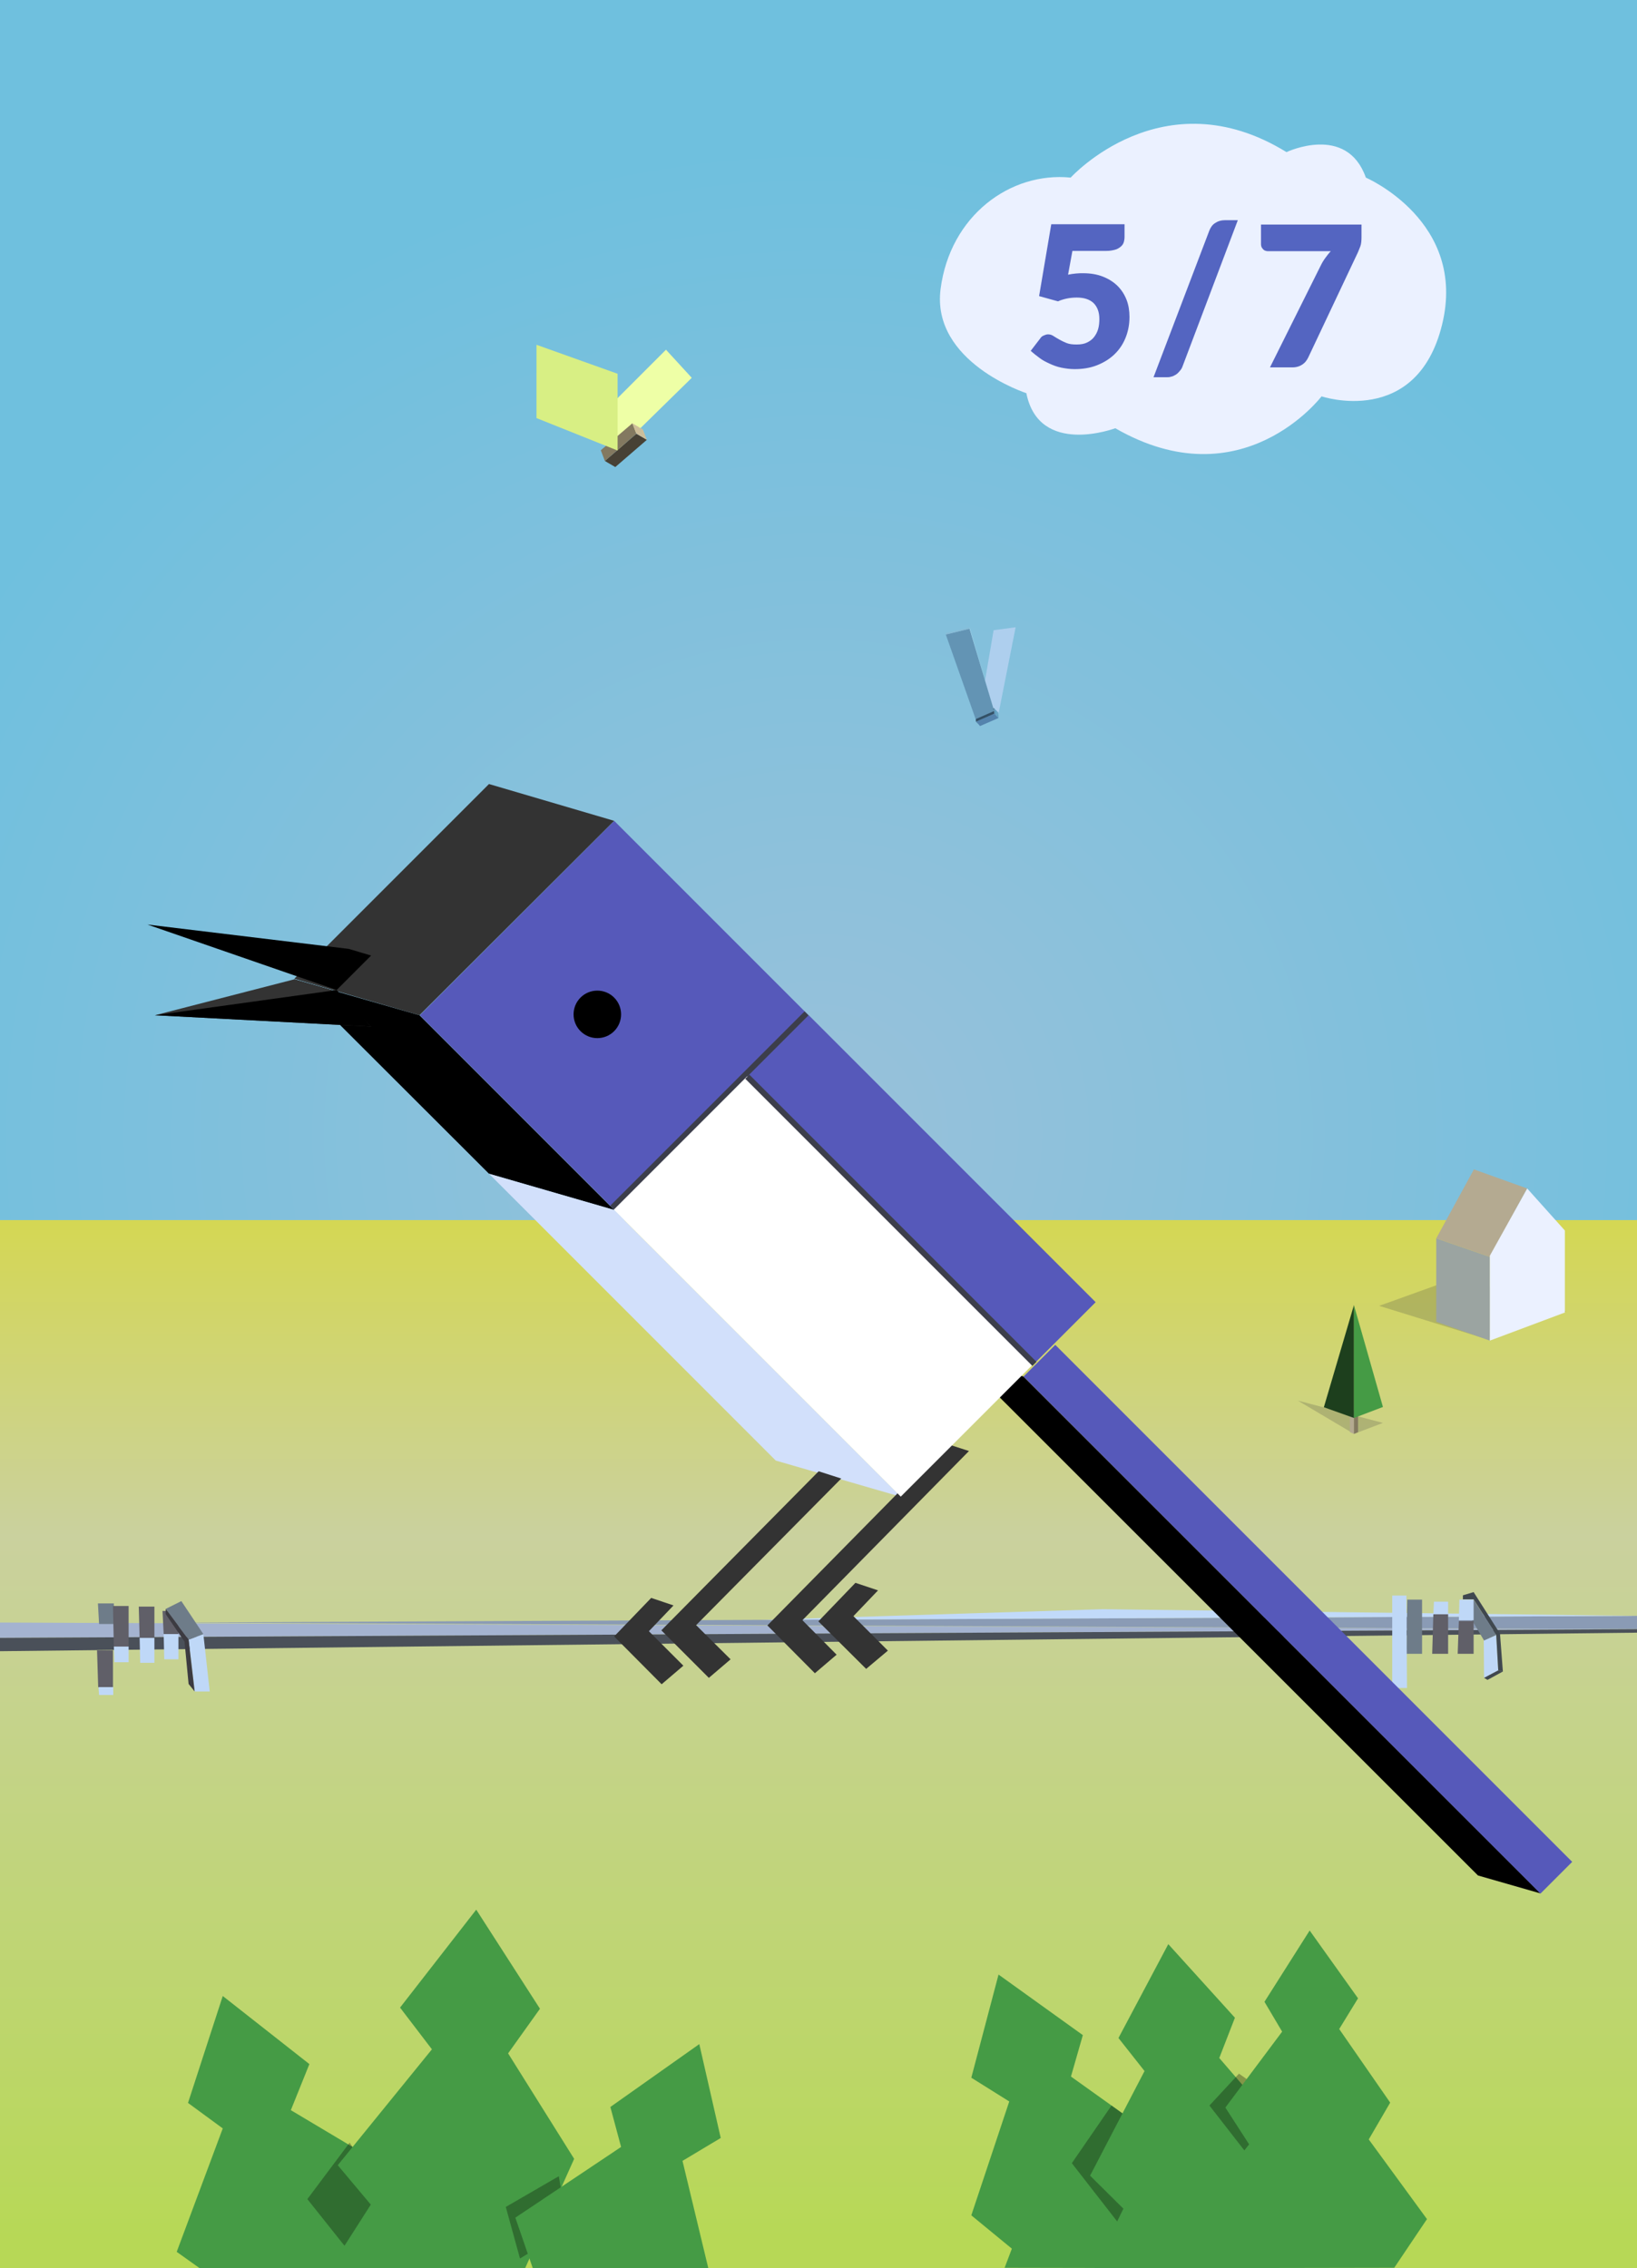 <?xml version="1.0" encoding="utf-8"?>
<!-- Generator: Adobe Illustrator 24.1.2, SVG Export Plug-In . SVG Version: 6.00 Build 0)  -->
<svg version="1.1" xmlns="http://www.w3.org/2000/svg" xmlns:xlink="http://www.w3.org/1999/xlink" x="0px" y="0px"
	 viewBox="0 0 565.1 782.8" style="enable-background:new 0 0 565.1 782.8;" xml:space="preserve">
<rect x="0" y="0" width="565.1" height="782.8" fill="#808080" stroke="none"/>
<style type="text/css">
	.st0{fill:url(#SVGID_1_);}
	.st1{fill:url(#SVGID_2_);}
	.st2{opacity:0.23;fill:#444444;}
	.st3{fill:#3B435E;}
	.st4{fill:#202433;}
	.st5{fill:#333333;}
	.st6{fill:url(#SVGID_3_);}
	.st7{fill:url(#SVGID_4_);}
	.st8{fill:#9BA4A1;}
	.st9{fill:#E4EFEB;}
	.st10{fill:#444444;}
	.st11{fill:none;stroke:#FFFFFF;stroke-linecap:round;stroke-miterlimit:10;}
	.st12{fill:none;stroke:#000000;stroke-miterlimit:10;}
	.st13{fill:#EBF1FF;}
	.st14{fill:url(#SVGID_5_);}
	.st15{fill:url(#SVGID_6_);}
	.st16{fill:#BFD8F7;}
	.st17{fill:#6E7C89;}
	.st18{fill:#40484F;}
	.st19{fill:#A4B3D0;}
	.st20{fill:#8A9BB5;}
	.st21{fill:#C1DAF9;}
	.st22{fill:#4A5059;}
	.st23{fill:#605F68;}
	.st24{fill:#B4AA91;}
	.st25{fill:#837960;}
	.st26{fill:#1D3F1D;}
	.st27{fill:#459B45;}
	.st28{fill:#FFF0CF;}
	.st29{fill:#B77A37;}
	.st30{fill:#E29942;}
	.st31{fill:#D9B15C;}
	.st32{fill:#CEBE99;}
	.st33{fill:#3C3B41;}
	.st34{fill:#EEFFA6;}
	.st35{fill:#474135;}
	.st36{fill:#D8EF84;}
	.st37{fill:#AECFEE;}
	.st38{fill:#5483AD;}
	.st39{fill:#335066;}
	.st40{fill:#61A1C1;}
	.st41{fill:#6394B4;}
	.st42{fill:#88BBD6;}
	.st43{fill:#ABDAEF;}
	.st44{fill:#839945;}
	.st45{fill:#193019;}
	.st46{fill:#346B34;}
	.st47{fill:url(#SVGID_7_);}
	.st48{fill:url(#SVGID_8_);}
	.st49{fill:#5659BA;}
	.st50{fill:#D2E0FB;}
	.st51{fill:#3C3E4B;}
	.st52{fill:#FFFFFF;}
	.st53{opacity:0.3;}
	.st54{fill:#5465C1;}
	.st55{fill:#B95438;}
	.st56{fill:url(#SVGID_9_);}
	.st57{fill:url(#SVGID_10_);}
	.st58{fill:#7893A4;}
	.st59{fill:#BA77AD;}
	.st60{fill:#B48CCB;}
	.st61{fill:#9D7FB2;}
	.st62{fill:#88729B;}
	.st63{fill:#C5B0EB;}
	.st64{fill:#A0C3E9;}
	.st65{fill:url(#SVGID_11_);}
	.st66{fill:url(#SVGID_12_);}
	.st67{fill:#A3C0D8;}
	.st68{fill:#D88A5A;}
	.st69{fill:#9C9777;}
	.st70{fill:#A2A793;}
	.st71{fill:#636864;}
	.st72{fill:#0C0C0C;}
	.st73{fill:#26240B;}
	.st74{fill:#A5A174;}
	.st75{fill:#F2B879;}
	.st76{fill:#8D897E;}
	.st77{fill:#D8AD5E;}
	.st78{fill:#B3AF80;}
	.st79{fill:url(#SVGID_13_);}
	.st80{fill:url(#SVGID_14_);}
	.st81{fill:#231F1E;}
	.st82{fill:#302C2D;}
	.st83{fill:#C96B49;}
	.st84{fill:#535454;}
	.st85{fill:#494949;}
	.st86{fill:#71797C;}
	.st87{fill:#DFC571;}
	.st88{fill:#C05648;}
	.st89{fill:#D3CF78;}
	.st90{fill:#BD5B42;}
	.st91{fill:#5086F3;}
	.st92{fill:#4B4724;}
	.st93{fill:#877D40;}
	.st94{fill:#62AAFC;}
	.st95{fill:#A64C34;}
	.st96{fill:#BB5338;}
	.st97{fill:#A0A035;}
	.st98{fill:#3750B5;}
	.st99{fill:#A3A034;}
	.st100{fill:#D1D540;}
	.st101{fill:#2A417A;}
	.st102{fill:#C0664E;}
	.st103{fill:#7F7F7F;}
	.st104{fill:#6C8AA4;}
	.st105{fill:#4F5249;}
	.st106{fill:url(#SVGID_15_);}
	.st107{fill:url(#SVGID_16_);}
	.st108{fill:#5B969C;}
	.st109{fill:#9FACC1;}
	.st110{fill:#D8BF48;}
	.st111{fill:#CB8142;}
	.st112{fill:#D7A23C;}
	.st113{fill:#5B5D5C;}
	.st114{fill:#60868F;}
	.st115{fill:#6BADBB;}
	.st116{fill:#798293;}
	.st117{fill:#52575A;}
	.st118{fill:#757C84;}
	.st119{fill:#54483A;}
	.st120{fill:#9B8973;}
	.st121{fill:none;}
	.st122{fill:#495370;}
	.st123{fill:url(#SVGID_17_);}
	.st124{fill:url(#SVGID_18_);}
	.st125{fill:#BFAF5C;}
	.st126{fill:#E28D4D;}
	.st127{fill:#C78636;}
	.st128{fill:#BE7A33;}
	.st129{fill:#CB9336;}
	.st130{fill:#767C7A;}
	.st131{fill:#D8DCE5;}
	.st132{fill:#CFD3D1;}
	.st133{stroke:#000000;stroke-miterlimit:10;}
	.st134{fill:#FFFFFF;stroke:#000000;stroke-miterlimit:10;}
	.st135{stroke:#000000;stroke-linecap:round;stroke-linejoin:round;stroke-miterlimit:10;}
</style>
<g id="IMG_x5F_1254_xA0_Image_1_">
</g>
<g id="Layer_2">
	<g>
		<radialGradient id="SVGID_1_" cx="282.548" cy="391.406" r="341.344" gradientUnits="userSpaceOnUse">
			<stop  offset="0" style="stop-color:#99C1DA"/>
			<stop  offset="1" style="stop-color:#6FC0DE"/>
		</radialGradient>
		<rect class="st0" width="565.1" height="782.8"/>
		
			<linearGradient id="SVGID_2_" gradientUnits="userSpaceOnUse" x1="282.452" y1="1917.296" x2="282.649" y2="1160.352" gradientTransform="matrix(1 0 0 0.462 0 -113.518)">
			<stop  offset="0" style="stop-color:#B7D856"/>
			<stop  offset="0.692" style="stop-color:#CAD19E"/>
			<stop  offset="1" style="stop-color:#D4D754"/>
		</linearGradient>
		<rect y="421.1" class="st1" width="565.1" height="361.7"/>
	</g>
	<g>
		<polygon class="st2" points="477.4,491.1 467.4,494.9 448,483.4 		"/>
		<g>
			<polygon class="st24" points="466,486.6 467.4,486.7 467.4,494.9 466,494.3 			"/>
			<polygon class="st25" points="468.8,486.6 467.4,486.7 467.4,494.9 468.8,494.3 			"/>
			<polygon class="st26" points="467.4,450.4 467.4,489.4 457,485.7 			"/>
			<polygon class="st27" points="477.4,485.6 467.4,489.4 467.4,450.5 			"/>
		</g>
	</g>
	<g>
		<polygon class="st19" points="0,560 565.1,562.3 0,565.3 		"/>
		<polygon class="st20" points="565.1,557.7 565.1,562.3 59.1,560 		"/>
		<polygon class="st21" points="565.1,557.7 262.8,559.1 380.6,555.4 		"/>
		<polygon class="st22" points="0,569.9 0,565.3 565.1,562.3 565.1,563.5 		"/>
	</g>
	<g>
		<polygon class="st16" points="512.2,566.2 516.5,564.3 517.2,576.6 512.3,579.1 		"/>
		<polygon class="st17" points="512.3,566.2 516.5,564.3 508.7,552.1 505,553.9 		"/>
		<polygon class="st18" points="508.7,549.5 517.8,563.8 518.8,576.9 517.2,576.5 516.5,564.2 508.7,552 505,552 505,550.6 		"/>
		<polygon class="st23" points="494.8,557.1 499.9,557.1 499.9,570.8 494.4,570.8 		"/>
		<polygon class="st16" points="495,552.8 499.9,552.8 499.9,557.1 494.8,557.1 		"/>
		<polygon class="st17" points="485.8,552.1 490.9,552.1 490.9,570.8 485.5,570.8 		"/>
		<polygon class="st16" points="480.6,550.7 485.5,550.7 485.7,582.6 480.6,582.6 		"/>
		<polygon class="st23" points="503.6,559.5 508.7,559.5 508.7,570.8 503.2,570.8 		"/>
		<polygon class="st16" points="503.8,552.1 508.7,552.1 508.7,559.2 503.6,559.2 		"/>
	</g>
	<path class="st13" d="M369.6,61.3c0,0,31.8-35.1,74.5-8.8c0,0,20.8-9.9,27.4,8.8c0,0,35.1,15.1,26.3,50.8
		c-8.8,35.7-41.6,24.7-41.6,24.7s-27.4,36.2-71.2,11c0,0-26.3,9.9-30.7-12.1c0,0-32.9-10.7-29.6-36S348.8,59.2,369.6,61.3z"/>
	<g>
		<polygon class="st17" points="34.2,560.5 39.3,560.5 39.3,553.4 33.8,553.4 		"/>
		<polygon class="st23" points="56.5,564 61.6,564 61.6,556 56.1,556 		"/>
		<polygon class="st16" points="56.7,572.7 61.6,572.7 61.6,564 56.5,564 		"/>
		<polygon class="st23" points="48.2,565.3 53.3,565.3 53.3,554.5 47.9,554.5 		"/>
		<polygon class="st16" points="48.4,573.9 53.3,573.9 53.3,565.3 48.2,565.3 		"/>
		<polygon class="st23" points="39.3,568.3 44.4,568.3 44.4,554.3 39,554.3 		"/>
		<polygon class="st23" points="33.9,582.4 39,582.4 39,569.6 33.5,569.6 		"/>
		<polygon class="st16" points="39.5,573.7 44.4,573.7 44.4,568.3 39.3,568.3 		"/>
		<polygon class="st16" points="34.2,585 39.1,585 39.1,582.3 34,582.3 		"/>
		<polygon class="st16" points="67.2,583.8 65.1,565.9 70.2,564 72.4,583.8 		"/>
		<polygon class="st17" points="57.2,555.3 65.1,565.9 70.2,564 62.6,552.6 		"/>
		<polygon class="st33" points="65.1,581.2 67.2,583.8 65.1,565.9 57.2,555.3 57.2,557.1 63.7,566.6 		"/>
	</g>
	<g>
		<polygon class="st37" points="350.6,216.5 343,217.5 338,246.8 344.6,246.8 		"/>
		<g>
			<polygon class="st38" points="343.8,246.8 343.8,246.8 344.2,247.3 344.2,247.3 344.7,247.8 338.3,250.6 337.9,250.1 
				337.4,249.6 336.9,249.1 343.3,246.3 			"/>
			<polygon class="st39" points="343.3,246.3 343.2,244.4 336.8,247.2 336.9,249.1 			"/>
			<g>
				<polygon class="st40" points="343.2,244.4 343.6,244.9 343.6,245.2 343.6,244.9 344.1,245.4 344.2,247.3 343.8,246.8 
					343.8,246.8 343.3,246.3 				"/>
				<polygon class="st40" points="344.1,245.4 344.6,245.9 344.7,247.8 344.2,247.3 				"/>
			</g>
		</g>
		<g>
			<polygon class="st41" points="334.7,217 326.5,219 336.8,248.2 343.2,245.4 			"/>
			<polygon class="st42" points="334.7,216.6 334.7,217 326.5,219 326.5,218.5 			"/>
			<polygon class="st43" points="334.7,217 343.2,245.4 334.7,216.6 			"/>
		</g>
	</g>
	<g>
		<polygon class="st18" points="513.5,579.8 512.3,579.1 517.2,576.5 518.8,576.9 		"/>
		
			<rect x="164.5" y="303" transform="matrix(-0.707 0.707 -0.707 -0.707 609.649 448.331)" class="st49" width="94.9" height="94.9"/>
		<polygon points="144.8,350.4 101.6,338 168.8,405.1 212,417.6 		"/>
		<polygon class="st5" points="115.8,342.1 101.6,338 53.5,350.4 128.1,354.3 		"/>
		<polygon points="353.3,475.1 331.7,468.9 510.2,647.3 531.8,653.5 		"/>
		<polygon class="st50" points="311,516.6 267.8,504.1 168.8,405.1 212,417.6 		"/>
		<polygon class="st5" points="144.8,350.4 212,283.3 168.8,270.6 101.6,337.8 		"/>
		<polygon class="st5" points="244.7,579.1 252.2,572.7 240.3,560.9 290.4,510.3 282.6,507.8 228.3,562.7 		"/>
		<polygon class="st5" points="281.3,577.5 288.8,571.1 277,559.2 334.5,500.8 326.7,498.3 264.9,561 		"/>
		<polygon class="st5" points="228.4,581.3 235.9,574.9 224,563 232.5,554.1 224.8,551.5 212,564.8 		"/>
		<polygon class="st5" points="299,576 306.5,569.7 294.6,557.8 303.1,548.9 295.3,546.3 282.5,559.6 		"/>
		
			<rect x="197.4" y="382.3" transform="matrix(-0.707 0.707 -0.707 -0.707 689.003 481.2)" class="st51" width="94.9" height="2"/>
		
			<rect x="303.1" y="340.5" transform="matrix(-0.707 0.707 -0.707 -0.707 833.254 475.88)" class="st49" width="29.9" height="140.1"/>
		
			<rect x="440.3" y="432.7" transform="matrix(-0.707 0.707 -0.707 -0.707 1159.943 637.229)" class="st49" width="15.5" height="252.4"/>
		
			<rect x="252" y="374" transform="matrix(0.707 -0.707 0.707 0.707 -230.685 331.24)" class="st52" width="65.1" height="140.1"/>
		
			<rect x="237.5" y="420.1" transform="matrix(-0.707 -0.707 0.707 -0.707 227.289 936.361)" class="st51" width="140.2" height="2"/>
		<path d="M200.4,355.9L200.4,355.9c-3.2-3.2-3.2-8.4,0-11.6h0c3.2-3.2,8.4-3.2,11.6,0h0c3.2,3.2,3.2,8.4,0,11.6l0,0
			C208.8,359.1,203.6,359.1,200.4,355.9z"/>
		<polygon points="116.2,341.7 128.1,329.8 120.4,327.5 50.9,319.1 		"/>
		<polygon points="116.2,341.7 53.5,350.4 128.1,354.3 		"/>
	</g>
	<g>
		<polygon class="st34" points="229.9,120.7 205.8,144.8 213.2,155.5 238.8,130.4 		"/>
		<polygon class="st35" points="220.9,150.4 220.9,150.4 222.1,151.1 222.1,151.1 223.3,151.8 212.4,161.2 211.2,160.5 210,159.8 
			208.8,159.1 219.7,149.7 		"/>
		<polygon class="st25" points="219.7,149.7 218.3,146.1 207.4,155.4 208.8,159.1 		"/>
		<polygon class="st36" points="213.2,129 185.2,119 185.2,144.3 213.2,155.5 		"/>
		<g>
			<polygon class="st32" points="218.3,146.1 219.5,146.8 219.6,147.2 219.5,146.8 220.7,147.5 222.1,151.1 220.9,150.4 
				220.9,150.4 219.7,149.7 			"/>
			<polygon class="st32" points="220.7,147.5 221.9,148.2 223.3,151.8 222.1,151.1 			"/>
		</g>
	</g>
	<g>
		<polygon class="st2" points="503.6,440.8 540.6,452.6 512.9,462.1 476.1,450.7 		"/>
		<polygon class="st8" points="495.8,427.4 514.3,433.8 514.3,462.7 495.8,456.2 		"/>
		<polygon class="st24" points="495.8,427.4 514.3,433.8 527.2,410.2 508.8,403.6 		"/>
		<polygon class="st13" points="514.3,433.4 527.2,410.2 540.2,424.7 540.2,453 514.3,462.7 		"/>
	</g>
	<polygon class="st27" points="76.9,688.9 64.9,725.8 76.9,734.6 61,777.2 69,782.9 123.6,782.8 136.3,749.7 100.4,728.3 
		106.8,712.4 	"/>
	<polygon class="st53" points="106.1,759 119.4,775.7 132.3,757.6 120.7,739.5 	"/>
	<polygon class="st27" points="164.4,659.1 186.4,693.3 175.4,708.7 198.2,745.1 181.3,782.8 114,782.8 128,760.9 116.6,747.3 
		149.1,707.3 138.1,692.9 	"/>
	<polygon class="st53" points="174.6,761.7 179.5,779.5 196,769.5 192.9,751.1 	"/>
	<polygon class="st27" points="241.4,705.5 210.7,727.2 214.4,741 177.9,765.4 183.9,782.8 244.5,782.8 235.6,745.8 248.8,737.9 	
		"/>
	<polygon class="st27" points="344.7,681.5 373.8,702.4 369.7,716.7 398.4,737.2 398.4,782.8 346.8,782.7 349.3,776.1 335.3,764.6 
		348.4,725.3 335.3,717.1 	"/>
	<polygon class="st53" points="370,746.6 391.4,774.1 398.4,737.2 383.7,726.7 	"/>
	<polygon class="st27" points="403.3,671 426.3,696.4 420.9,710.3 436.5,728.4 441,782.8 377.8,782.8 387.8,762.3 376.3,750.9 
		395.1,714.8 386.1,703.4 	"/>
	<polygon class="st53" points="417.5,726.7 438.9,754.2 442.4,726.1 427.7,715.7 	"/>
	<polygon class="st27" points="452.1,666.3 468.8,689.7 462.3,700.3 479.9,725.7 472.5,738.4 492.6,765.9 481.3,782.7 423.8,782.8 
		411.5,765.1 431.2,740.1 423,727.4 442.6,701.2 436.5,690.9 	"/>
	<g>
		<path class="st54" d="M368.7,94.8c0.9-0.2,1.8-0.3,2.7-0.4c0.9-0.1,1.7-0.1,2.5-0.1c2.6,0,4.9,0.4,6.9,1.2c2,0.8,3.7,1.9,5,3.2
			c1.4,1.4,2.4,3,3.1,4.8c0.7,1.8,1,3.8,1,5.9c0,2.7-0.5,5.1-1.4,7.3c-0.9,2.2-2.2,4.1-3.9,5.7c-1.7,1.6-3.7,2.8-6,3.7
			c-2.3,0.9-4.9,1.3-7.6,1.3c-1.6,0-3.1-0.2-4.6-0.5s-2.8-0.8-4.1-1.4c-1.3-0.6-2.5-1.2-3.5-2c-1.1-0.8-2.1-1.6-3-2.4l3.3-4.3
			c0.3-0.5,0.7-0.8,1.2-1c0.5-0.2,0.9-0.4,1.5-0.4c0.7,0,1.3,0.2,1.9,0.6c0.6,0.4,1.3,0.8,2,1.2c0.7,0.4,1.5,0.8,2.5,1.2
			s2.1,0.5,3.5,0.5s2.6-0.2,3.6-0.7c1-0.5,1.8-1.1,2.4-1.9c0.6-0.8,1.1-1.7,1.4-2.8c0.3-1.1,0.4-2.2,0.4-3.4c0-2.4-0.7-4.2-2-5.5
			c-1.4-1.3-3.3-1.9-5.8-1.9c-2.2,0-4.4,0.4-6.5,1.3l-6.5-1.8l4.2-24.8h25.3v4.3c0,0.7-0.1,1.4-0.3,2c-0.2,0.6-0.6,1.1-1.1,1.5
			c-0.5,0.4-1.1,0.8-1.9,1c-0.8,0.2-1.7,0.4-2.9,0.4h-11.8L368.7,94.8z"/>
		<path class="st54" d="M408.2,126.5c-0.2,0.6-0.6,1.2-1,1.6c-0.4,0.5-0.8,0.9-1.3,1.2s-1,0.6-1.6,0.7c-0.6,0.2-1.1,0.2-1.6,0.2
			h-4.5l19.3-50.7c0.5-1.2,1.1-2,2.1-2.6c0.9-0.6,2-0.9,3.2-0.9h4.5L408.2,126.5z"/>
		<path class="st54" d="M470,77.4v4.4c0,1.3-0.1,2.4-0.4,3.2c-0.3,0.8-0.6,1.5-0.8,2l-17.2,36.4c-0.5,1-1.1,1.8-2,2.4s-2,1-3.5,1
			h-7.7L456,91.5c0.5-1,1-1.8,1.6-2.6s1.1-1.5,1.8-2.2h-21.8c-0.3,0-0.6-0.1-0.9-0.2c-0.3-0.1-0.5-0.3-0.7-0.5
			c-0.2-0.2-0.4-0.5-0.5-0.7c-0.1-0.3-0.2-0.6-0.2-0.9v-6.9H470z"/>
	</g>
</g>
</svg>
